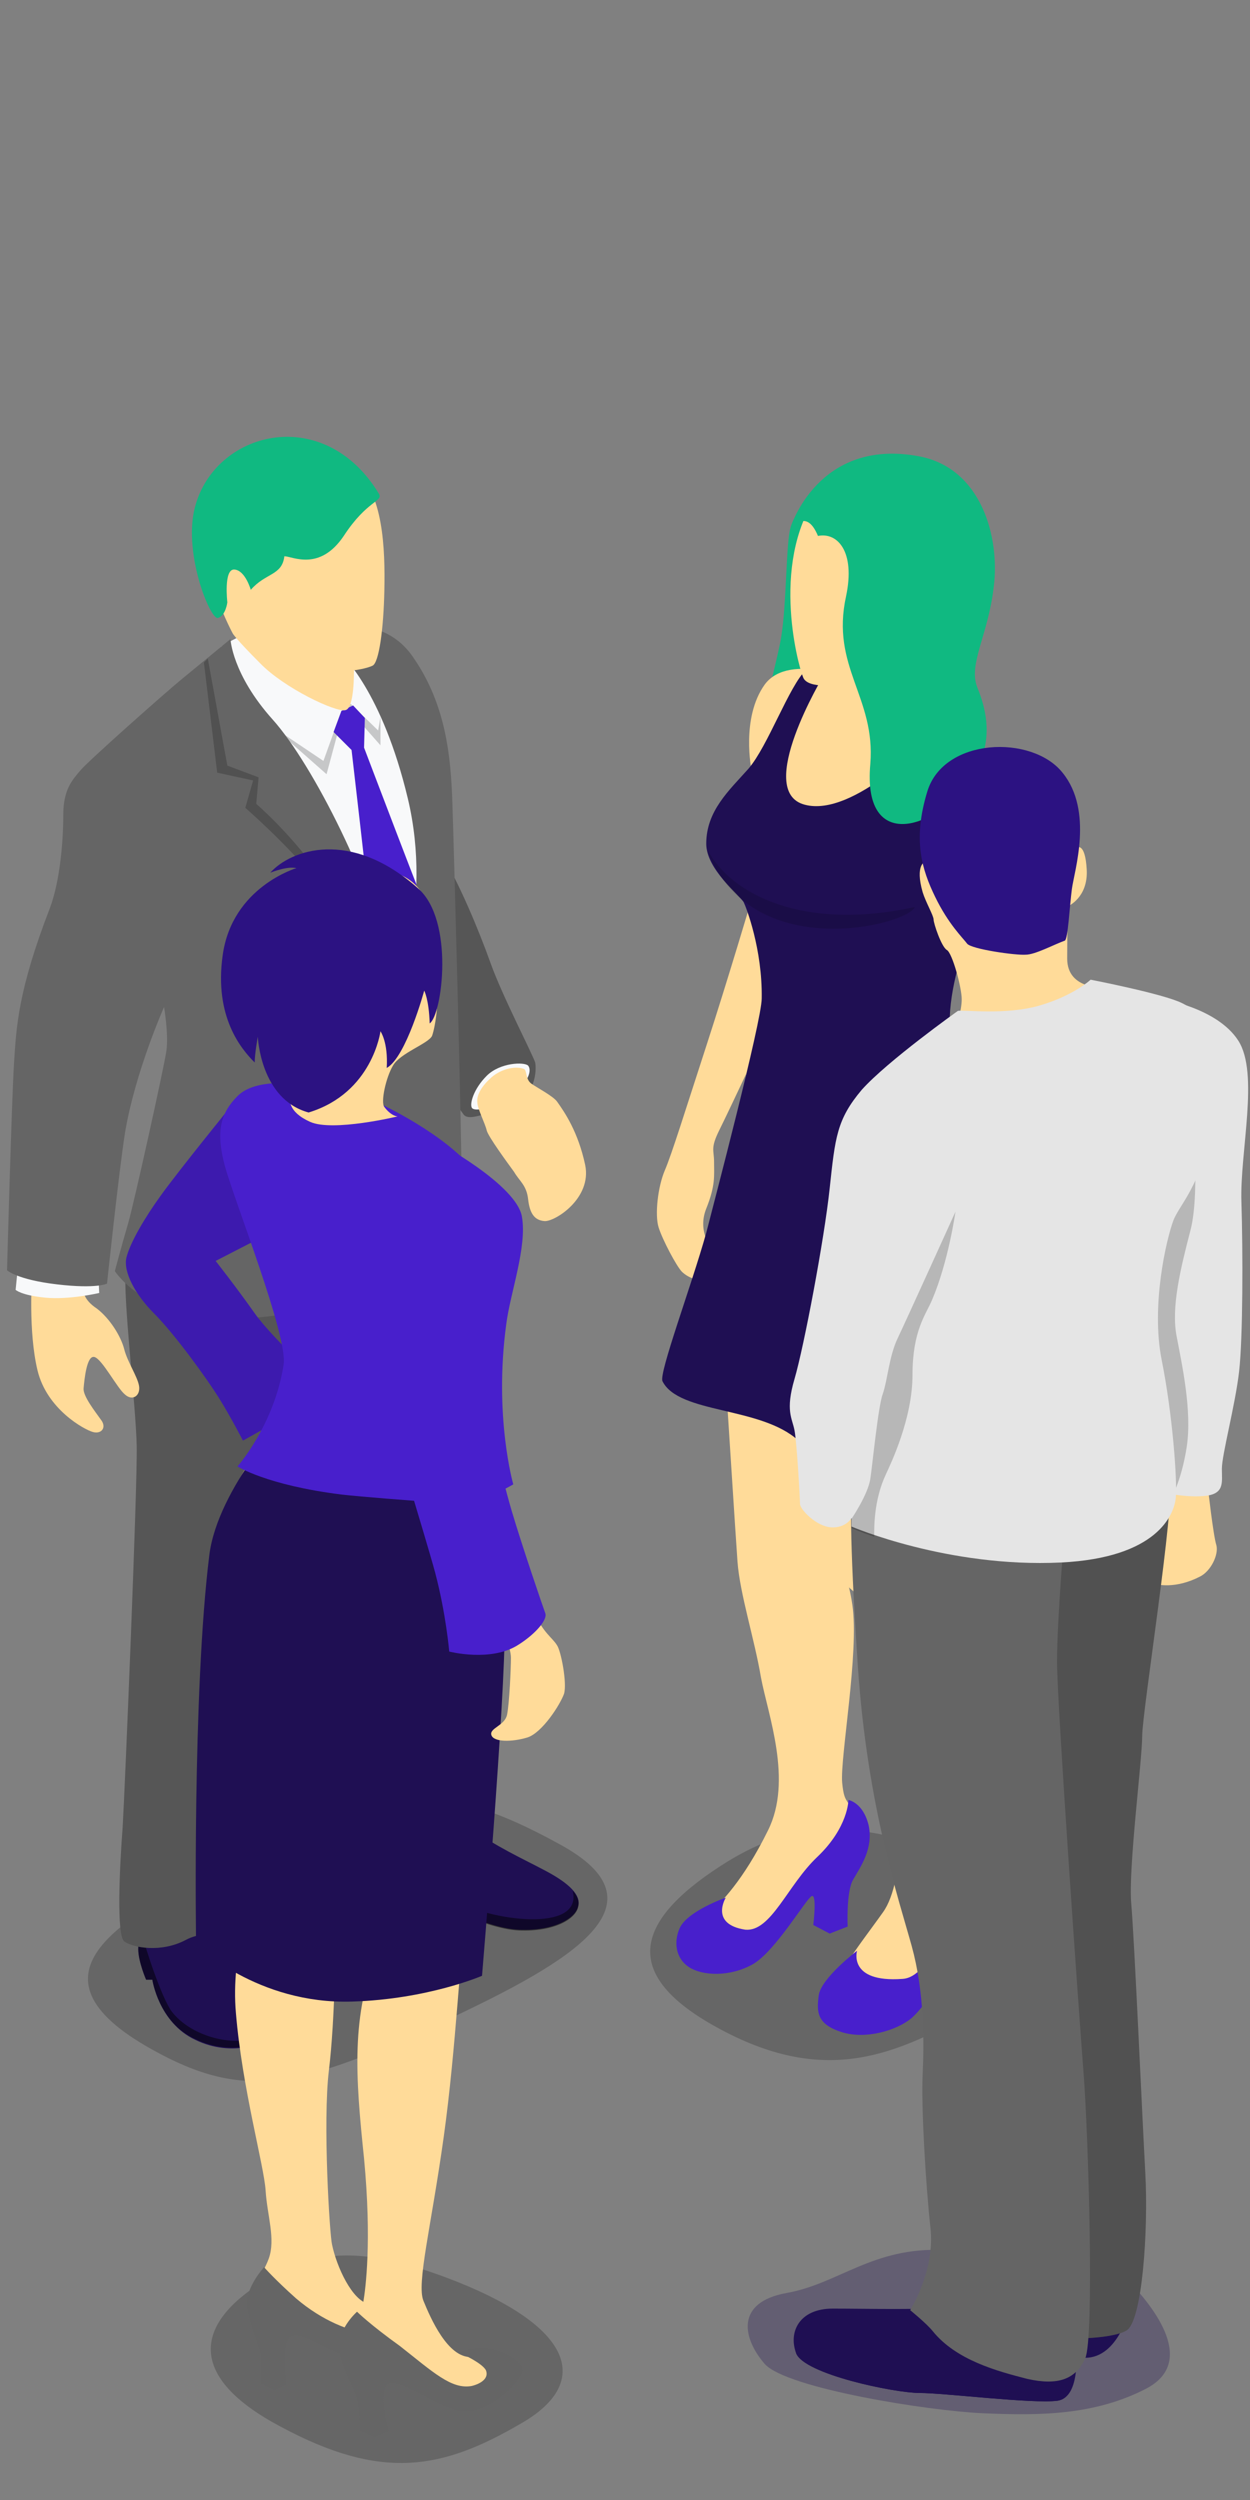 <svg xmlns="http://www.w3.org/2000/svg" xml:space="preserve" id="People" x="0" y="0" version="1.1" viewBox="0 0 160 320">
  <rect x="0" y="0" width="160" height="320" fill="#808080" stroke="none"/>
  <path fill="#10b981" d="M101.2 67.5c-.6 1.9-.5 9.7-1.2 14-.8 5.2-7.1 24 2.1 18.1s7-33.5 3.1-33.7c-3-.3-3.4-.3-4 1.6z" class="color762c07 svgShape"></path>
  <path d="M92.3 238.8c-11.8 7.6-12.4 14.4 0 21 13.5 7.2 22.4 3.3 32.9-2.7s11.8-13.4-3.6-19.6c-12.6-4.9-20.5-4.4-29.3 1.3z" opacity=".2" fill="#000000" class="color000000 svgShape"></path>
  <path fill="#ffdb99" d="M96.3 114.8s-3.2 10.8-5.9 19.1-4.4 13.8-5.3 15.9c-.9 2.1-1.3 5.7-.8 7.3s2.3 5 3 5.7c1.7 1.6 4.4 1.2 4.8.8.4-.5.4-2.2-.3-2.9-.7-.7-2.6-3-1.4-6s1-4.2 1-6c0-1.5-.5-1.7.7-4.1s6.9-14.5 7.5-16.2c.5-1.7-3.3-13.6-3.3-13.6z" class="colorfbd7c7 svgShape"></path>
  <path fill="#ffdb99" d="M110.2 87.3s-9.1-4-12.3.3c-3.1 4.3-1.7 11-1.7 11s-5.4 6.1-5.4 9.4c0 3.3 5.1 6.5 5.1 6.5s.6 15.8-.3 22.3c-.9 6.5-3.8 23.3-3.1 33.9.7 10.6 1.6 25 1.9 29.2.3 4.1 2.2 10 3 14.8.9 4.8 4.1 13.2.9 19.6-3.2 6.5-6.1 9.3-7.4 10.5s.2 5.2 3 4.5c2.8-.7 7.2-7.1 9.9-8.1 2.7-1.1 7.2-4 6-7.7s-1.7-2.2-2-5.3c-.3-3.1 2.2-16.7 1.3-22.8s-3.2-7.8-3.6-8.8c-.4-1.1 5.7-29.5 5.7-29.5s1.2 27.3 1.1 30.2c-.1 2.9 2.1 17.7 2.7 24.6s1 18.8-2 22.9c-2.9 4.1-8 10.3-6 11.7 2 1.4 8.3 2.7 9.8-.9s5.3-11.1 6.7-13.1c1.4-2 1.9-3.1 1-5-.9-1.9-1.5-5-.5-10.3 1-5.3 4.1-14.7 3.3-19.7-.8-5-3.2-8.1-2.9-11.7.3-3.5 8.1-24.8 6.6-39.7-1.6-14.8-9-17.5-10.3-23.5-1.3-6 3-13.9 5.2-18.2 2.2-4.2 5.3-11.6 2.6-14.2-2.7-2.7-5.9-4.4-7.1-6.4s-2.5-8.2-2.5-8.2l-8.7 1.7z" class="colorfbd7c7 svgShape"></path>
  <path fill="#481fcc" d="M92.9 242.9s-4.9 1.7-5.9 3.9c-.8 1.8-.5 3.9 1.2 5s5.2 1.3 8.2-.4c2.9-1.7 6.8-8.4 7.5-8.7.7-.3.2 3.7.2 3.7l2.1 1.1 2.3-.9s-.2-4.5.7-6c.9-1.6 2.6-3.9 2-6.9-.7-3-2.6-3.3-2.6-3.3s0 3.5-4 7.3c-3.8 3.6-5.9 9.6-9.2 9.3-4.6-.7-2.5-4.1-2.5-4.1zM109.7 249.7s-4.6 3.5-4.9 5.7-.2 3.7 2.9 4.7 7.1-.2 9-1.8c1.8-1.6 4.4-5.8 4.4-5.8l2 1.1 2.3-1.1s-.3-2.7.4-5.1 1.4-4.4 1.4-7.4-2.8-3.3-2.8-3.3 1.7 1.6-.8 5.1-4.4 11.3-8.1 11.5c-7 .5-5.8-3.6-5.8-3.6z" class="colorcc291f svgShape"></path>
  <path fill="#1f0f53" d="M128.2 143.4c-2.3-3.6-4.4-5.6-5.1-6.4-4.4-6.7 1.9-20.2 3-22.4 2.2-4.2 5.3-11.6 2.6-14.2-2.7-2.7-5.9-4.4-7.1-6.4-1.2-2-2.5-8.2-2.5-8.2l-8.9 1.6s-3.6-1.6-7-1.7c-2.2 2.1-4.9 9.8-7.4 12.7-2.5 2.8-5.4 5.4-5.4 9.6 0 3.3 4.3 6.6 4.8 7.5.3.6 2.4 6 2.3 12.3 0 2.9-6.2 26.5-7.1 30-1.9 6.8-6.1 18-5.6 19 2.1 4.2 12.6 3.2 17.4 7.6s17.8 3.7 24 1.6c6.2-2.1 9.4-5.8 9.2-6.5-4.8-18.8-1.8-27.7-7.2-36.1z" class="color262626 svgShape"></path>
  <path fill="#ffdb99" d="M105.4 86.5s-8.9 14.8-2.4 16.5c6.3 1.7 16-8.7 16-8.7l-7.8-8.7-5.8.9z" class="colorfbd7c7 svgShape"></path>
  <path fill="#ffdb99" d="M107.7 87.6s-4.3.7-4.9-.9c-.7-1.7-4.4-15.5 2.4-24.1 6.8-8.5 20.5-3.1 20.5 6 0 8.1-3.2 10.5-4.7 14.5-.9 2.5-1.6 5.8-.1 8.4s2.7 4 2.7 4-7.6 4.6-13.3 3.2c-5.7-1.4-.2-4.2-1-6.6-.7-2.2-1.6-4.5-1.6-4.5z" class="colorfbd7c7 svgShape"></path>
  <path d="M90.5 108.7c3.1 5.9 12.5 10.5 26.6 7.4-.9 2.3-21.1 7.5-26.6-7.4z" opacity=".15" fill="#000000" class="color000000 svgShape"></path>
  <path fill="#ffdb99" d="M118.5 107.4c-1.1-2.9-.7-10.2 5.3-10.5 6-.3 6.7 5.7 7.2 13.6s3.5 20.7 3.7 23.3c.2 2.6-1.5 9.7-5.6 16-4.1 6.3-6.9 11.4-7.1 12.3-.2 1-1.4 4.9-3.1 6.1-.7.5-1.5 1.2-1.9 2.5-.4 1.3.5 2.4.7 2.7.3.7-.2 1.5-1.4 2.2-1.3.8-3.2-.5-4.2-1.3-.7-.5-2.5-2.1-2-4.3.4-1.6 1.7-6.6 3.7-7.8 2-1.2 3.9-2.7 4.6-4.1.7-1.4 2.2-11.9 4.8-17.2 1.4-2.9 3.1-4.8 3.1-5.9-.1-.9-6.7-24.7-7.8-27.6z" class="colorfbd7c7 svgShape"></path>
  <path fill="#10b981" d="M101.2 67.5s3.5-11.5 16.4-9.1c8.1 1.5 10.4 10.5 9.6 16.7-.7 6.2-3.3 9.9-2.1 12.9 2.3 5.6 1 9.4-1.6 12.7-4.3 5.5-13.1 8.2-12.1-2.9.7-8.6-5.1-12.4-3.1-21.5 1.2-5.7-1.1-8.2-3.6-7.7-.8-1.9-1.8-2.6-3.5-1.1z" class="color762c07 svgShape"></path>
  <g fill="#000000" class="color000000 svgShape">
    <path d="M19.4 262.3c-17.2-9.6-4.2-17 11.8-24.6 17.8-8.5 24.2-10.6 40.5-1.6 13.9 7.6 1.6 14.9-14.6 22.5-18.5 8.5-25.6 10.5-37.7 3.7z" opacity=".2" fill="#000000" class="color000000 svgShape"></path>
    <path fill="#1f0f53" d="M60.1 233.9c3.4 2.5 6.8 4 9.8 5.6 3 1.6 4.5 3.1 4.1 4.5-.3 1.5-3 3.2-7.6 3-4.6-.2-12-4.4-13.4-4.5-1.4-.1-1.1.8-2.1.8s-6.4-1-7-1.7c-.6-.7.1-5.7.1-5.7l16.1-2z" class="color262626 svgShape"></path>
    <path d="M43.9 241.6c-.3-.4-.3-1.8-.2-3.1 1.3 1.2 3.5 1.9 5.7 2 2.6.1 5.7.6 9.3 2.9s16 4.2 14.6-1.4c.6.7.9 1.4.7 2.1-.3 1.5-3 3.2-7.6 3s-12-4.4-13.4-4.5c-1.4-.1-1.1.8-2.1.8s-6.4-1.1-7-1.8z" opacity=".5" fill="#000000" class="color000000 svgShape"></path>
    <path fill="#656565" d="M57.9 155.3c.9 6.6 1.3 29.8.4 40.3-.8 10.6-.7 25.9.1 31.2.6 3.9 2.5 6 2 7.4s-5 4.6-10.2 5.2-7.2-.2-7.9-2.2c-.6-2-2.8-23.5-3.5-37-.6-12-1.7-45.1-1.7-45.1h20.8z" class="color656565 svgShape"></path>
    <path d="M57.9 155.3c.9 6.6 1.3 29.8.4 40.3-.8 10.6-.7 25.9.1 31.2.6 3.9 2.5 6 2 7.4s-5 4.6-10.2 5.2-7.2-.2-7.9-2.2c-.6-2-2.8-23.5-3.5-37-.6-12-1.7-45.1-1.7-45.1h20.8z" opacity=".3" fill="#000000" class="color000000 svgShape"></path>
    <path fill="#1f0f53" d="M29.1 246c.8 2.3 4.3 8 5 9.4.8 1.4 2.3 3.3 1.3 4.7-1 1.5-5.7 3.3-10.4 1-4.7-2.2-5.5-7.7-5.5-7.7h-.8s-1-2.3-1-3.9.3-2.6.3-2.6l11.1-.9z" class="color262626 svgShape"></path>
    <path d="M19.5 253.4h-.8s-1-2.3-1-3.9.3-2.6.3-2.6h.1c.1.2.1.4.1.6.2 1.3 2.5 8.3 3.8 10 3.4 4.4 12.6 5.4 13.5.3.3.8.4 1.6-.1 2.2-1 1.5-5.7 3.3-10.4 1-4.7-2.1-5.5-7.6-5.5-7.6z" opacity=".5" fill="#000000" class="color000000 svgShape"></path>
    <path fill="#656565" d="M46 156c-.1 4.3-4.5 9.3-5.8 15.4-1.3 6.1-5.3 36.3-6.3 45.2-1.5 12.9-2.8 31.7-3.2 31.9-.4.1-3.7-1.9-6.9-.2s-6.8 1-7.9.2c-1-.8-.6-9.4-.2-14.6.3-5.1 1.9-43.6 1.8-48.8-.1-5.2-1.8-19.3-1.4-22.6.4-3.4 2.3-7.3 2.3-7.3l27.6.8z" class="color656565 svgShape"></path>
    <path d="M46 156c-.1 4.3-4.5 9.3-5.8 15.4-1.3 6.1-5.3 36.3-6.3 45.2-1.5 12.9-2.8 31.7-3.2 31.9-.4.1-3.7-1.9-6.9-.2s-6.8 1-7.9.2c-1-.8-.6-9.4-.2-14.6.3-5.1 1.9-43.6 1.8-48.8-.1-5.2-1.8-19.3-1.4-22.6.4-3.4 2.3-7.3 2.3-7.3l27.6.8z" opacity=".15" fill="#000000" class="color000000 svgShape"></path>
    <path fill="#656565" d="M56.2 108.8c2.5 4 5.1 10.3 6.6 14.5 1.5 4.2 5.4 11.7 5.7 12.7.2.9.1 4.6-3.4 5.7-3.5 1-5.2 1.8-5.8.9-.5-.8-4.2-5-4.2-5l1.1-28.8z" class="color656565 svgShape"></path>
    <path d="M56.2 108.8c2.5 4 5.1 10.3 6.6 14.5 1.5 4.2 5.4 11.7 5.7 12.7.2.9.1 4.6-3.4 5.7-3.5 1-5.2 1.8-5.8.9-.5-.8-4.2-5-4.2-5l1.1-28.8z" opacity=".15" fill="#000000" class="color000000 svgShape"></path>
    <path fill="#f8f9fa" d="M43.4 81c2 1.6 10.2 13.3 10.6 27.7.4 14.4-3.2 21.1-3.2 21.1s-10.9-29.1-16.9-35.5-5.6-11.5-5.6-11.5 3.8-2.6 7.9-2.9 7.2 1.1 7.2 1.1z" class="colorffffff svgShape"></path>
    <path d="M43.7 91l-2.3 6.4-6.4-4.3 6.8 6 2.1-7.8 1-.2 3.8 4.3v-3.8c0 .3-.3 1.9-.3 1.9l-3.5-3.4-1.2.9z" opacity=".2" fill="#000000" class="color000000 svgShape"></path>
    <path fill="#481fcc" d="M46.6 95.7l.1-3.8-1.5-1.6-1.5.7-1 2.7L45 96s2.1 18.1 2.3 20.4 3.1 13 3.1 13 4.5-12.5 4.3-12.7-8.1-21-8.1-21z" class="colorcc291f svgShape"></path>
    <path fill="#ffdb99" d="M10.4 164.3c.3 1 .2 2 2 3.2 1.7 1.3 3.1 3.6 3.5 5.2.4 1.6 1.7 3.5 1.9 4.7s-.8 2-1.8 1.1c-1-.8-2.9-4.5-3.9-4.8-1-.3-1.3 2.9-1.4 4-.1 1 1.5 3 2.2 4 .8 1 .1 1.9-1 1.6s-5.9-2.9-7.1-7.9-.7-12-.7-12l6.3.9z" class="colorfbd7c7 svgShape"></path>
    <path fill="#f8f9fa" d="M12.6 163.5l.1 2s-3.8.9-6.9.6-3.8-1-3.8-1l.3-3 10.3 1.4z" class="colorffffff svgShape"></path>
    <path fill="#656565" d="M39.8 80.2c2.1.3 9.2-2 13.2 4.1 4.1 6 4.7 12.6 4.9 18.3.2 5.7 1.2 43 1.2 49.5 0 6.6-.1 9.5-3 10.4-3.4 1.1-5.9-1.9-6-3.8-.1-2 .3-30.7.3-30.7s5.1-12 1.8-25.8-8.5-18.4-8.5-18.4l-4.1-3.5.2-.1z" class="color656565 svgShape"></path>
    <path fill="#656565" d="M29.5 81.8s-4 3.3-6.2 5.1-12 10.5-13 11.7-2.2 2.4-2.2 5.7-.4 8.4-1.7 11.9c-4.1 10.6-4.3 15.2-4.6 19.8-.3 4.6-.9 26.6-.9 26.6s1.3 1.2 6.4 1.8 6.4-.1 6.4-.1 1.5-14.2 2.3-19.3c1.3-7.8 5-16.1 5-16.1s.6 3.5.3 5.6c-.3 2.1-4.1 19.3-4.9 22.1-.8 2.7-1.7 6.1-1.7 6.1s4.2 6.6 15.6 6.1c11.4-.4 18.2-4 19.6-11 1.4-7 1.7-24.5-.1-34.3s-9.7-25.6-14.9-31.4-5.4-10.3-5.4-10.3z" class="color656565 svgShape"></path>
    <path d="M49.5 128s-3.5-8.9-8.9-16.5c-3.8-5.2-7.8-8.6-7.8-8.6l.3-3.4-4-1.5-2.5-13.7-.5.5 1.7 14.1 4.6 1-1 3.5s5.4 4.7 9 9.2c3.8 4.8 9.1 15.4 9.1 15.4z" opacity=".2" fill="#000000" class="color000000 svgShape"></path>
    <path fill="#ffdb99" d="M45.3 60.1c3.8 2.8 4 10.3 3.9 15.4-.1 5.1-.7 9.3-1.5 9.7-.8.4-2.4.6-2.4.6s.1 4.9-1.1 5.1c-1.2.3-7.8-2.8-10.9-6-3.1-3.1-3.5-3.8-3.5-3.8s-4.3-7.9-3.6-14.1 8.4-14.6 19.1-6.9z" class="colorfbd7c7 svgShape"></path>
    <path fill="#10b981" d="M48.5 63.2c.6 1-1.5.8-4.5 5.4-3.1 4.6-6.6 2.6-7.6 2.6-.3 2.5-2.4 2.1-4.3 4.3 0 0-.7-2.5-2.1-2.6-1.4-.1-.9 4.2-.9 4.2s-.2 1.7-1.2 2-4.7-8.8-2.8-14.7C28 55 41.6 51.8 48.5 63.2z" class="color762c07 svgShape"></path>
    <path fill="#f8f9fa" d="M67.6 136.4c-.5-.5-3.6-.4-5.3 1.3-1.7 1.7-2.2 3.6-1.9 4.1s2.4.2 4.9-1.5c2.4-1.7 2.8-3.3 2.3-3.9z" class="colorffffff svgShape"></path>
    <path fill="#ffdb99" d="M67 136.8c-1.2-.4-3.1.1-4.3 1.3-1.2 1.1-1.7 2.2-1.6 3 0 .8 1 2.7 1.2 3.6.2.8 2.7 4.2 3.5 5.3.7 1.2 1.6 1.7 1.8 3.5.2 1.8.8 2.7 2.1 2.8 1.3.1 6.1-2.9 5.2-7.2-.9-4.2-2.6-6.7-3.6-8.1-.5-.7-2.6-1.8-3.3-2.3-.8-.6-.5-1.8-1-1.9z" class="colorfbd7c7 svgShape"></path>
  </g>
  <g fill="#000000" class="color000000 svgShape">
    <path fill="#481fcc" d="M29.8 141.3s-6.9 8.5-9.2 11.7c-2.1 2.9-3.9 6-4.4 7.9-.5 1.9 1.2 4.9 3.5 7.2 2.7 2.7 6.8 8.4 8.3 10.8s3.1 5.5 3.1 5.5l11.2-6.3s-7.3-6.6-9.7-10-5-6.7-5-6.7l6.8-3.5-4.6-16.6z" class="colorcc291f svgShape"></path>
    <path d="M29.8 141.3s-6.9 8.5-9.2 11.7c-2.1 2.9-3.9 6-4.4 7.9-.5 1.9 1.2 4.9 3.5 7.2 2.7 2.7 6.8 8.4 8.3 10.8s3.1 5.5 3.1 5.5l11.2-6.3s-7.3-6.6-9.7-10-5-6.7-5-6.7l6.8-3.5-4.6-16.6z" opacity=".15" fill="#000000" class="color000000 svgShape"></path>
    <path fill="#481fcc" d="M53.8 145.1c2.9 1.3 12.3 6.7 13 10.6s-1.5 9.8-2 13.8c-1.6 11.8.9 20.5.9 20.5s-3.6 2.1-5.4 2.1-6.5-47-6.5-47z" class="colorcc291f svgShape"></path>
    <path d="M33.9 291.9c-9.2 5.6-9.9 12.4 2 18.7 13 7 20.7 5.5 30.8-.4 8.9-5.1 6.9-12.1-8.1-18.1-12.1-4.8-18.2-4.2-24.7-.2z" opacity=".2" fill="#000000" class="color000000 svgShape"></path>
    <path fill="#ffdb99" d="M35.6 181.9c-2.4 3.1-11.4 14.1-8.8 29.7s7 23.9 6.3 27.6c-.8 3.7-3.6 10.7-2.9 18.5.8 9.6 3.6 19.5 3.8 22.7s1.3 6.2.4 8.7c-.9 2.5-3 4.3-.9 6 1.8 1.4 1-.6 10.1 2.7 12.1 4.5 9.6-1.8 3.6-2.9-2.1-.4-4.1-4.7-4.7-7.6-.3-1.2-1.2-15.7-.4-22.3.8-6.6.9-16.9.8-19.9-.1-3 2.4-14.3 3.3-19.8 1.4-8.4 4-38.1 4-38.1l-14.6-5.3z" class="colorfbd7c7 svgShape"></path>
    <path fill="#656565" d="M33.8 290.2s-2.3 2.5-2.2 4.8c.1 2.3 1.8 5.6 1.8 6.9v3.2l1.7.9 1.6-.8s-.7-5.3.5-6.1 4.7 1.9 7.2 2.5c2.4.6 8.2-.1 10.3-.9 2.2-.9.4-3.6-1.5-4.7-2.6-1.4-6.6-1.1-6.6-1.1s1.3.4 2.8 1.9c2.7 2.7-4.7 3.2-11.5-2.6-2.7-2.4-4.1-4-4.1-4z" class="color656565 svgShape"></path>
    <path fill="#ffdb99" d="M44 186.2s-5.3 12.7-5.3 18.9 4.1 8.4 4.8 10.4c.8 2 1 8.4 2.9 16s4.2 12.4 2 17.9c-3.5 8.7-2.9 16.3-1.8 26.9 1 10.6.2 16.6-.1 18.4-.4 2-3.5 3-1.9 5.4 2.2 3.2 8.3 3.6 11 4.9 3.2 1.5 7.2 2 8.1.4.9-1.5.2-3.9-3.4-3.7-3 .1-5.2-5-6.1-7.2-.9-2.2 1-9.5 2.6-21s2.1-24 2.9-28.7c.8-4.7 3.1-8.9 3.8-30.2.7-21.4-1.6-27.4-1.6-27.4l-17.9-1z" class="colorfbd7c7 svgShape"></path>
    <path fill="#656565" d="M45.7 295.9s-2.3 2-2.3 4.5 2.1 5.3 2.4 7.3c.3 2 .2 3.4.2 3.4l1.9.9 1.9-.8s-1.6-5.6.1-6.1 6.7 3.6 9.8 3.6 7.2-3.9 7.2-5.3c0-1.5-3.4-3-5.4-2.9-2 .1-2.8.6-2.8.6s3 1.3 3.5 2.3c.4 1-.6 1.7-1.8 2-2.6.5-5-1.8-9.2-5.1-3.9-2.8-5.5-4.4-5.5-4.4z" class="color656565 svgShape"></path>
    <path fill="#1f0f53" d="M37.1 180.7s-9.2 9.7-10.3 18.3c-2.2 17.6-1.7 49.9-1.7 49.9s7.8 7.7 20 7.3c9.7-.3 16.6-3.3 16.6-3.3s3-35.7 2.9-44.9c-.1-8.1-2.5-19.7-2.5-19.7s-13-2-17.8-3.8c-4.8-1.7-7.2-3.8-7.2-3.8z" class="color262626 svgShape"></path>
    <path fill="#ffdb99" d="M60.6 150.6s1.5 1.1.6 7.5-.9 19.5.9 25.7c1.8 6.3 5.2 20 6.3 22.6s2.3 3.2 2.9 4.2c.5.7 1.3 4.8.9 6.2-.5 1.4-2.8 5-4.7 5.6-2 .6-4.3.6-4.6-.3-.3-.9 1.7-1.2 2-2.6s.5-6 .5-7.3-1.1-4.6-4.9-10.7c-3.8-6.2-7-11.3-8.1-18.1-1-6.8-3.1-26.4-2.7-30.1.6-5.1 7.1-7.7 10.9-2.7z" class="colorfbd7c7 svgShape"></path>
    <path fill="#481fcc" d="M40.7 138.8c-3.5-.2-8.1-.7-10.3 1.5-2.2 2.2-2.8 4.6-1.6 9s8.1 21.8 7.5 25.4c-1.2 7.7-5.9 13-5.9 13s3.7 2.4 13.3 3.6c2.6.3 9.3.8 9.3.8s2.2 7.3 2.7 9.2c1.4 5.3 1.8 10.1 1.8 10.1s5.4 1.4 8.9-.9c2.2-1.4 3.7-3.2 3.4-4s-3-8.7-4.3-13.1c-1.3-4.4-4.8-18.3-4.7-25s3.5-13.8-.1-18.5c-3.6-4.7-12-8.6-12-8.6l-8-2.5z" class="colorcc291f svgShape"></path>
    <path fill="#ffdb99" d="M50.8 111.8c3.3 1.2 4.6 4 5.1 10s-.2 9.7-.6 10.8c-.5 1-4.1 2.2-5 3.8-.9 1.5-1.6 4.7-1.1 5.3.9 1.2 1.7 1.2 1.7 1.2s-8.3 2-11.2.7c-2.9-1.3-2.8-3-2.3-3.6.6-.7 1.6-3.4 1.1-5-.6-1.5-7.4-7.7-5.3-14.9 2.7-8.6 10.8-10.7 17.6-8.3z" class="colorfbd7c7 svgShape"></path>
    <path fill="#2c1282" d="M49.5 136.7c2.5-1.4 4.8-9.9 4.8-9.9s.6 1.1.7 4.2c1.6-1.1 3.2-13.2-1.5-17.3-8.7-7.7-16.3-4.9-18.9-2 2.7-1 3.3-.5 3.4-.6 0 0-8.3 2.4-9.5 11.2-1.1 7.9 2.4 12 4.1 13.7 0-1.1.4-3.3.4-3.3s.3 8 6.5 9.7c8.2-2.5 9.2-10.4 9.2-10.4s1 1.4.8 4.7z" class="color825012 svgShape"></path>
  </g>
  <g fill="#000000" class="color000000 svgShape">
    <path fill="#ffdb99" d="M104.4 193.7s.5 4.7 2.1 7 3.4 3.5 3.4 3.5l-.1-8.3-1.1-4.3-4.3 2.1zM154.6 190.3s.7 6.3 1.1 7.5c.3 1.2-.7 3.3-2.1 4-3.1 1.6-5.5 1.1-6.3.8-1.2-.4 2.6-12.7 2.6-12.7l4.7.4z" class="colorfbd7c7 svgShape"></path>
    <path fill="#e5e5e5" d="M148.8 127.9s7 1.1 9.7 5.3c2.7 4.2.2 14.2.4 20.6.2 6.4.2 17.5-.3 21.8-.5 4.3-2.2 10.6-2.2 12.4s.4 3.3-2.4 3.5-5.6-.6-5.6-.6-2.7-23.8-2.3-28.9c.5-5 2.7-34.1 2.7-34.1z" class="colore5e5e5 svgShape"></path>
    <path d="M152.5 141.2s1.2 11.1-.1 16.2c-1.3 5-2.5 9.9-1.8 13.6s2 9.6 1.3 14.2-2.2 7-2.2 7l-5.9-25.3 5.4-16.4 3.3-9.3z" opacity=".2" fill="#000000" class="color000000 svgShape"></path>
    <path fill="#1f0f53" d="M144 291.5c3.1 3.1 9.5 10.6 2.8 14.2-6.7 3.5-13.8 3.5-20.9 3.2s-25.2-3.2-28-6.3c-2.8-3.2-3.9-7.9 2.8-9.1 6.7-1.2 11-5.9 20.1-5.5s22.4 2.7 23.2 3.5z" opacity=".3" class="color262626 svgShape"></path>
    <path fill="#1f0f53" d="M144.6 295.5s-1.4 6.3-5.7 6.3-18.7-2.2-18.7-2.2l11.4-8.7 13 4.6z" class="color262626 svgShape"></path>
    <path fill="#1f0f53" d="M137.7 300.4s.8 6.5-2.4 6.9-14.4-1-17.6-1c-3.2 0-14.8-2.4-15.8-5.1s.4-5.7 4.7-5.7 12.2.2 13.6-.2 17.5 5.1 17.5 5.1z" class="color262626 svgShape"></path>
    <path fill="#1f0f53" d="M101.8 298.4c0 .5.1.9.3 1.4 1 2.8 13 5.3 16.2 5.3s14.8 1.4 18.1 1c.2 0 .5-.1.7-.2-.4.7-.9 1.3-1.8 1.4-3.2.4-14.4-1-17.6-1-3.2 0-14.8-2.4-15.8-5.1-.2-1-.3-1.9-.1-2.8z" class="color262626 svgShape"></path>
    <path fill="#656565" d="M149.7 189.5c.8 2.6-3.5 29.6-3.5 32.7s-1.8 17-1.4 21.5 1.4 27.2 1.8 34.5-.4 18.9-2.4 20.1c-2 1.2-8.7 1.2-10.6.8-2-.4-3.9-105.5-3.9-105.5l20-4.1z" class="color656565 svgShape"></path>
    <path d="M149.7 189.5c.8 2.6-3.5 29.6-3.5 32.7s-1.8 17-1.4 21.5 1.4 27.2 1.8 34.5-.4 18.9-2.4 20.1c-2 1.2-8.7 1.2-10.6.8-2-.4-3.9-105.5-3.9-105.5l20-4.1z" opacity=".2" fill="#000000" class="color000000 svgShape"></path>
    <path fill="#656565" d="M136.3 195.5s-1 11.8-1 17.2c0 5.3 2.8 45 3.4 52.7s1.4 33.9.2 36.5-3.4 3.5-7.4 2.6c-3.9-1-9.1-2.4-12.1-6.1-.8-1-2.9-2.7-2.9-2.7s3.2-5 2.6-10.5c-.6-5.5-1.2-15.4-1-19.7.2-4.3.2-10.6-1.4-16.4s-5.7-17.9-6.9-35.9c-1.2-17.9-.8-21.5-.8-21.5l27.3 3.8z" class="color656565 svgShape"></path>
    <path fill="#ffdb99" d="M141.5 126.4s-4.9.4-4.9-3.7c0-4.1.1-6.7.1-6.7s2.6-1.1 2.4-4.7-1.3-2.8-1.3-2.8l-19.4 1.8s-1.3.4-.3 3.9c.4 1.3 1.4 3 1.4 3.5s1 3.5 1.7 3.9c.7.4 1.9 4.8 1.9 6.3s-.7 3.5-.7 3.5 8.1.1 12.8-1c4.7-1.1 6.3-4 6.3-4z" class="colorfbd7c7 svgShape"></path>
    <path fill="#2c1282" d="M136.3 120.4c.4-.2.6-4.3.9-6.6.3-2.3 2.8-10-1.2-14.9-3.9-4.9-15.2-4.5-17.3 2.4-1.9 6.2-.7 10 1 13.5s3.5 5.2 4.1 6c.6.7 6.2 1.5 7.5 1.4 1.2 0 3.6-1.3 5-1.8z" class="color825012 svgShape"></path>
    <path fill="#e5e5e5" d="M122.6 129.4c.6-.2 6 .6 10.5-.7 4.4-1.3 6.5-3.3 6.5-3.3s9.3 1.8 11.7 3c2.7 1.3 3.1 3.4 3.5 5.5.5 2.6.7 5.4.4 8.3-.9 9.1-4.1 11.7-5 14-.9 2.4-2.9 10.9-1.5 17.9 1.4 7 2 15.4 1.8 17.6-.2 2.2-2.4 7.7-14.7 8.3-14.5.7-26.8-4.6-26.8-4.6v-1.1s-.7 1.3-2.6 1.2c-1.9-.1-4-2.3-4-3s-.4-7.8-.7-9.4c-.3-1.6-1.2-2.5 0-6.6s3.8-17.8 4.5-24.4c.7-6.5.9-8.8 4.1-12.6 3.3-3.7 12.3-10.1 12.3-10.1z" class="colore5e5e5 svgShape"></path>
    <path d="M109 194.4s2.1-3.1 2.4-5.1c.3-2 1-9.3 1.6-10.9.6-1.7.8-4.8 1.9-7.1 1.1-2.3 7.4-16.2 7.4-16.2s-.9 6.4-3 11.3c-.8 1.9-2.5 3.9-2.5 9.6 0 5.6-2.8 11.4-3.4 12.7-1.6 3.4-1.5 7-1.5 8-1.8-.6-2.9-1.1-2.9-1.1v-1.2z" opacity=".2" fill="#000000" class="color000000 svgShape"></path>
  </g>
</svg>

